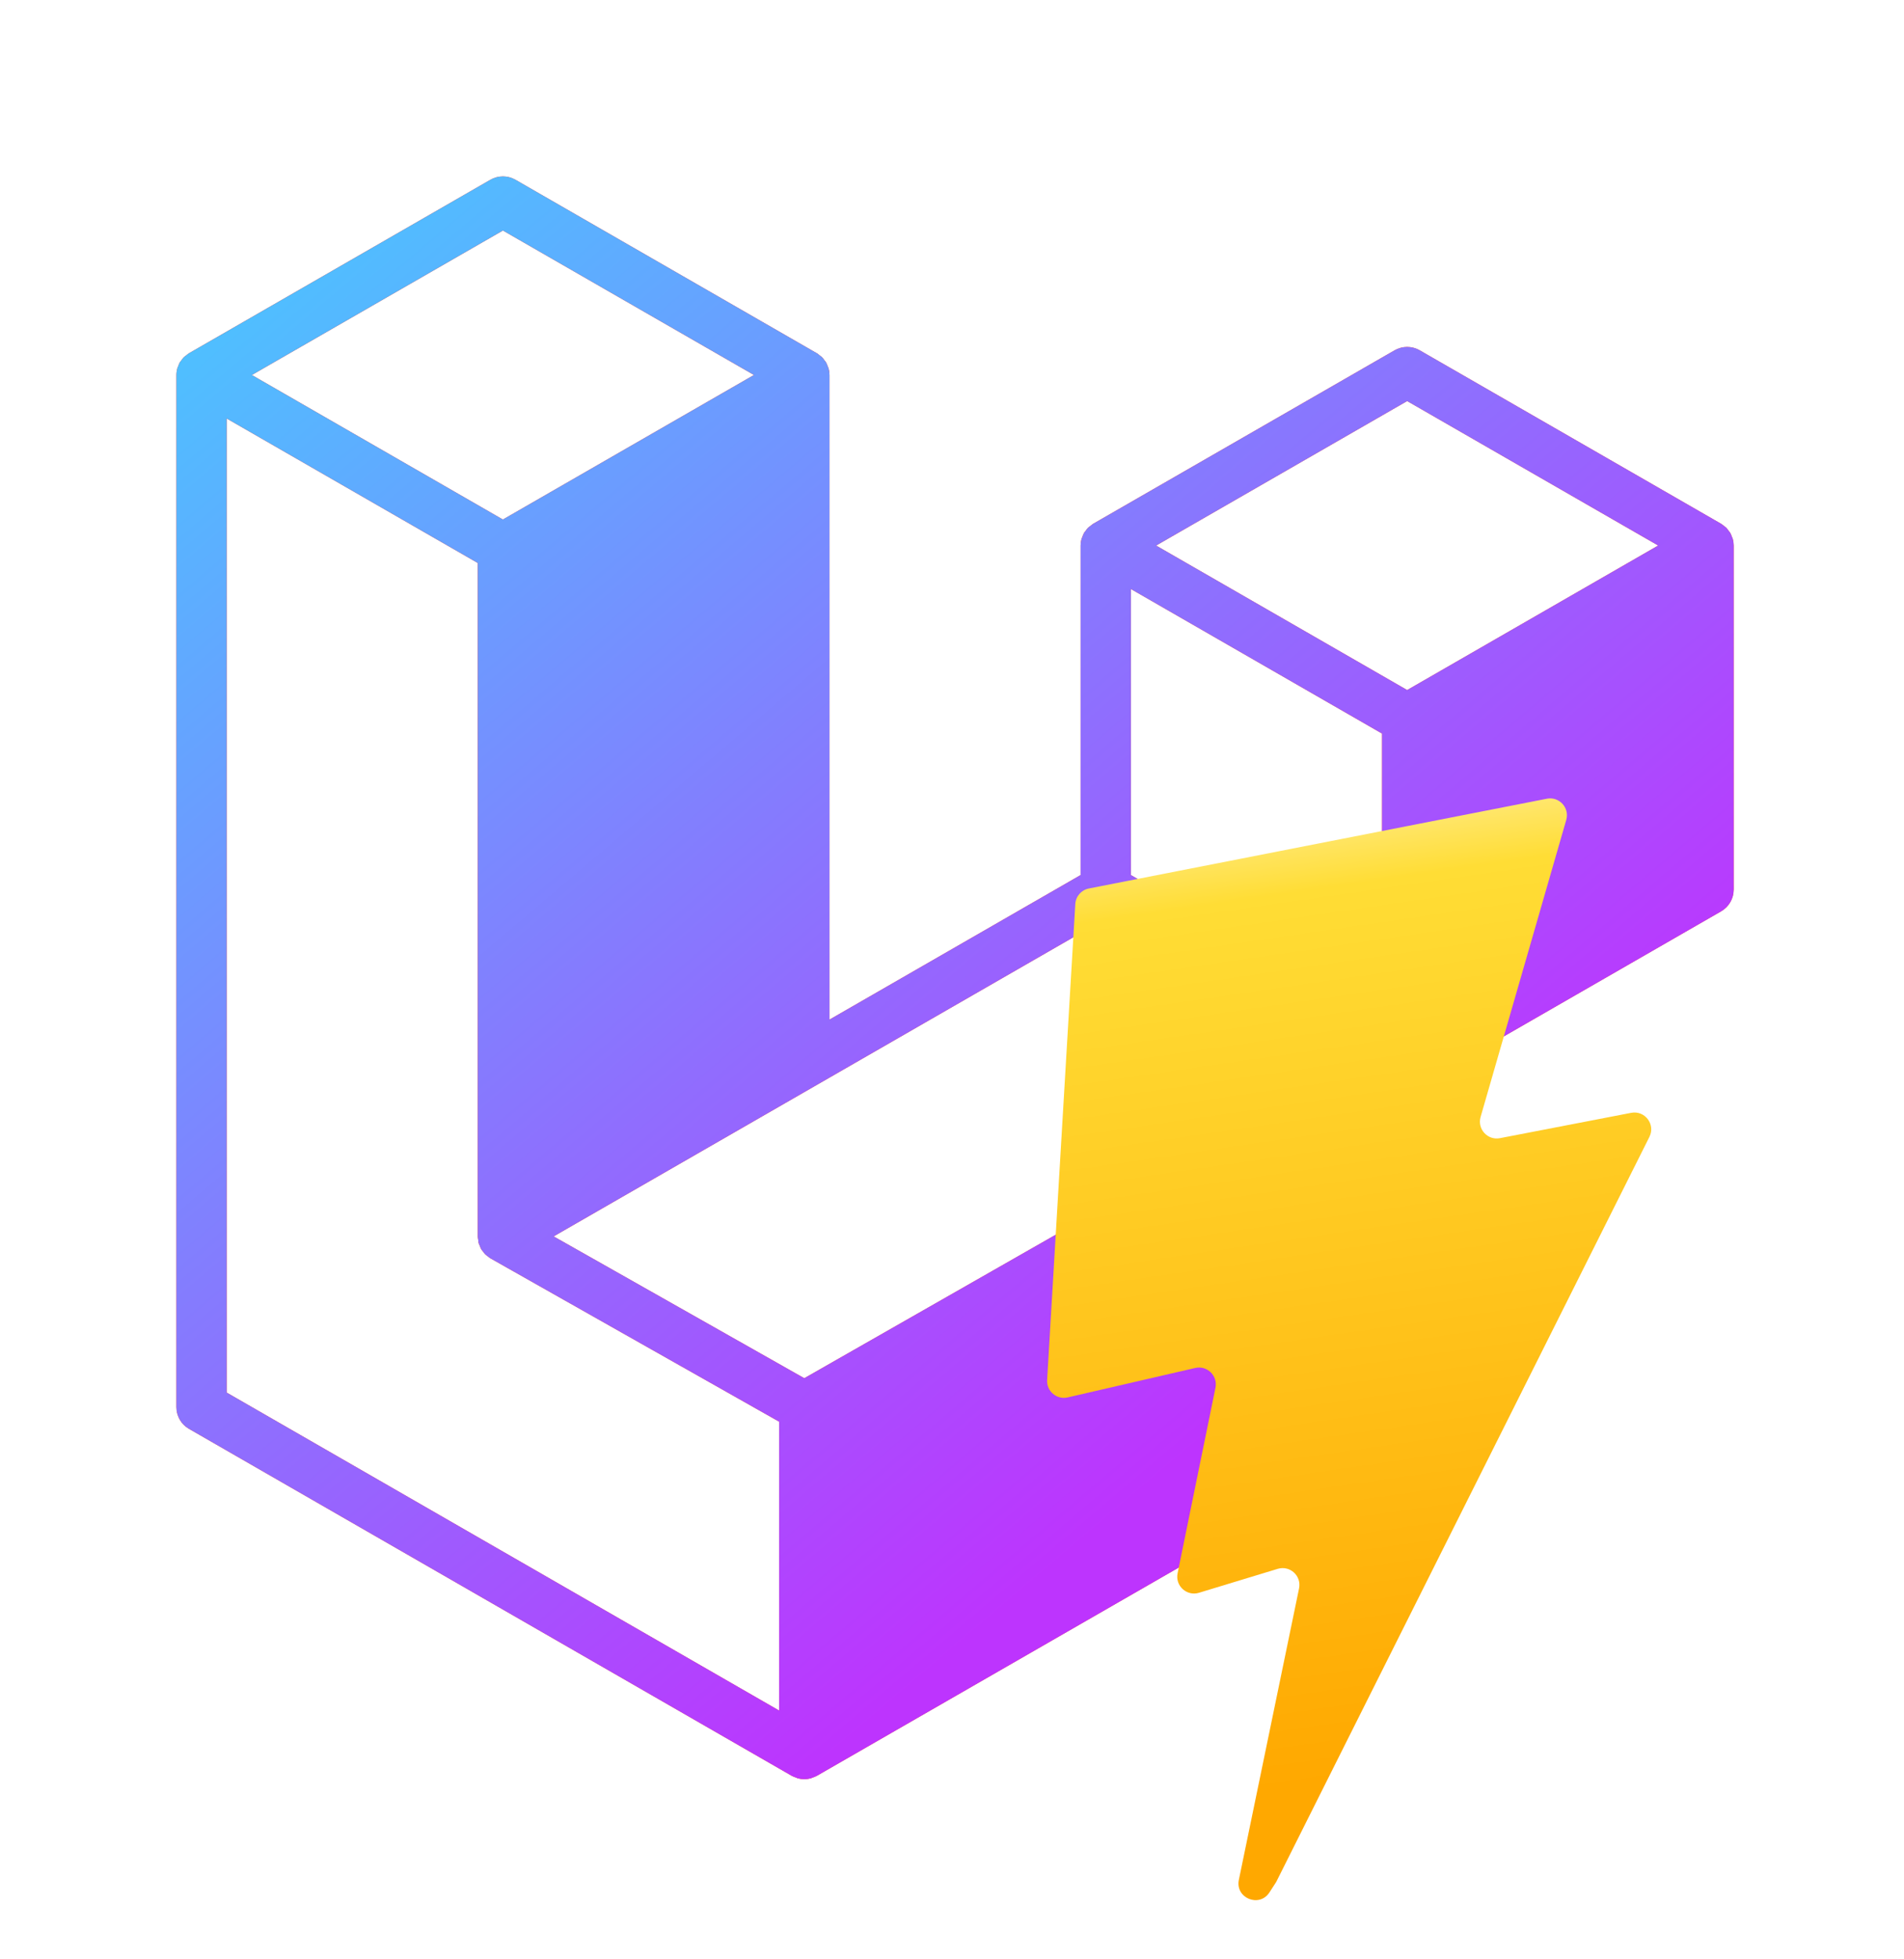<svg width="313" height="322" viewBox="0 0 313 322" fill="none" xmlns="http://www.w3.org/2000/svg">
<path fill-rule="evenodd" clip-rule="evenodd" d="M284.856 88.6C284.951 88.951 284.999 89.314 285 89.677V146.227C285 146.953 284.808 147.666 284.444 148.294C284.081 148.922 283.557 149.443 282.927 149.804L235.449 177.13V231.294C235.449 232.768 234.665 234.128 233.387 234.87L134.279 291.904C134.052 292.033 133.805 292.116 133.557 292.203C133.464 292.234 133.377 292.291 133.279 292.317C132.586 292.499 131.858 292.499 131.165 292.317C131.051 292.286 130.948 292.224 130.84 292.183C130.613 292.1 130.376 292.028 130.16 291.904L31.073 234.87C30.443 234.509 29.92 233.988 29.556 233.36C29.192 232.732 29 232.019 29 231.294V61.645C29 61.274 29.052 60.913 29.144 60.562C29.175 60.444 29.247 60.336 29.289 60.217C29.366 60.001 29.438 59.779 29.552 59.578C29.629 59.444 29.742 59.336 29.835 59.212C29.954 59.047 30.062 58.877 30.201 58.733C30.32 58.614 30.474 58.527 30.609 58.423C30.758 58.3 30.892 58.166 31.062 58.068H31.067L80.614 29.551C81.241 29.19 81.952 29 82.676 29C83.4 29 84.111 29.19 84.738 29.551L134.284 58.068H134.294C134.459 58.171 134.599 58.3 134.748 58.418C134.882 58.521 135.032 58.614 135.15 58.728C135.295 58.877 135.398 59.047 135.521 59.212C135.609 59.336 135.728 59.444 135.8 59.578C135.918 59.784 135.985 60.001 136.068 60.217C136.109 60.336 136.181 60.444 136.212 60.568C136.307 60.919 136.356 61.281 136.357 61.645V167.606L177.643 143.841V89.672C177.643 89.311 177.695 88.945 177.788 88.6C177.824 88.476 177.891 88.368 177.932 88.25C178.015 88.033 178.087 87.811 178.2 87.611C178.277 87.477 178.391 87.368 178.479 87.245C178.602 87.08 178.705 86.91 178.85 86.765C178.968 86.647 179.118 86.559 179.252 86.456C179.407 86.332 179.541 86.198 179.706 86.1H179.711L229.262 57.583C229.889 57.222 230.6 57.032 231.324 57.032C232.048 57.032 232.759 57.222 233.387 57.583L282.933 86.1C283.108 86.204 283.242 86.332 283.397 86.451C283.525 86.554 283.675 86.647 283.794 86.76C283.938 86.91 284.041 87.08 284.165 87.245C284.258 87.368 284.371 87.477 284.443 87.611C284.562 87.811 284.629 88.033 284.711 88.25C284.758 88.368 284.825 88.476 284.856 88.6ZM37.259 68.783V228.907L128.092 281.184V233.695L80.639 206.848L80.624 206.838L80.603 206.828C80.443 206.735 80.309 206.601 80.16 206.487C80.031 206.384 79.881 206.302 79.768 206.188L79.758 206.173C79.624 206.044 79.531 205.884 79.417 205.74C79.314 205.601 79.191 205.482 79.108 205.338L79.103 205.323C79.01 205.168 78.953 204.982 78.886 204.807C78.819 204.653 78.732 204.508 78.69 204.343V204.338C78.639 204.142 78.629 203.936 78.608 203.735C78.587 203.581 78.546 203.426 78.546 203.271V92.548L37.259 68.788V68.783ZM82.681 37.89L41.399 61.645L82.671 85.4L123.947 61.64L82.671 37.89H82.681ZM231.324 65.922L190.048 89.677L231.324 113.432L272.595 89.672L231.324 65.922ZM227.195 120.581L185.903 96.816V143.841L227.195 167.606V120.581ZM132.217 226.552L223.024 174.734L181.778 150.994L91.007 203.235L132.217 226.552Z" fill="#FF2D20"/>
<path fill-rule="evenodd" clip-rule="evenodd" d="M284.856 88.6C284.951 88.951 284.999 89.314 285 89.677V146.227C285 146.953 284.808 147.666 284.444 148.294C284.081 148.922 283.557 149.443 282.927 149.804L235.449 177.13V231.294C235.449 232.768 234.665 234.128 233.387 234.87L134.279 291.904C134.052 292.033 133.805 292.116 133.557 292.203C133.464 292.234 133.377 292.291 133.279 292.317C132.586 292.499 131.858 292.499 131.165 292.317C131.051 292.286 130.948 292.224 130.84 292.183C130.613 292.1 130.376 292.028 130.16 291.904L31.073 234.87C30.443 234.509 29.92 233.988 29.556 233.36C29.192 232.732 29 232.019 29 231.294V61.645C29 61.274 29.052 60.913 29.144 60.562C29.175 60.444 29.247 60.336 29.289 60.217C29.366 60.001 29.438 59.779 29.552 59.578C29.629 59.444 29.742 59.336 29.835 59.212C29.954 59.047 30.062 58.877 30.201 58.733C30.32 58.614 30.474 58.527 30.609 58.423C30.758 58.3 30.892 58.166 31.062 58.068H31.067L80.614 29.551C81.241 29.19 81.952 29 82.676 29C83.4 29 84.111 29.19 84.738 29.551L134.284 58.068H134.294C134.459 58.171 134.599 58.3 134.748 58.418C134.882 58.521 135.032 58.614 135.15 58.728C135.295 58.877 135.398 59.047 135.521 59.212C135.609 59.336 135.728 59.444 135.8 59.578C135.918 59.784 135.985 60.001 136.068 60.217C136.109 60.336 136.181 60.444 136.212 60.568C136.307 60.919 136.356 61.281 136.357 61.645V167.606L177.643 143.841V89.672C177.643 89.311 177.695 88.945 177.788 88.6C177.824 88.476 177.891 88.368 177.932 88.25C178.015 88.033 178.087 87.811 178.2 87.611C178.277 87.477 178.391 87.368 178.479 87.245C178.602 87.08 178.705 86.91 178.85 86.765C178.968 86.647 179.118 86.559 179.252 86.456C179.407 86.332 179.541 86.198 179.706 86.1H179.711L229.262 57.583C229.889 57.222 230.6 57.032 231.324 57.032C232.048 57.032 232.759 57.222 233.387 57.583L282.933 86.1C283.108 86.204 283.242 86.332 283.397 86.451C283.525 86.554 283.675 86.647 283.794 86.76C283.938 86.91 284.041 87.08 284.165 87.245C284.258 87.368 284.371 87.477 284.443 87.611C284.562 87.811 284.629 88.033 284.711 88.25C284.758 88.368 284.825 88.476 284.856 88.6ZM37.259 68.783V228.907L128.092 281.184V233.695L80.639 206.848L80.624 206.838L80.603 206.828C80.443 206.735 80.309 206.601 80.16 206.487C80.031 206.384 79.881 206.302 79.768 206.188L79.758 206.173C79.624 206.044 79.531 205.884 79.417 205.74C79.314 205.601 79.191 205.482 79.108 205.338L79.103 205.323C79.01 205.168 78.953 204.982 78.886 204.807C78.819 204.653 78.732 204.508 78.69 204.343V204.338C78.639 204.142 78.629 203.936 78.608 203.735C78.587 203.581 78.546 203.426 78.546 203.271V92.548L37.259 68.788V68.783ZM82.681 37.89L41.399 61.645L82.671 85.4L123.947 61.64L82.671 37.89H82.681ZM231.324 65.922L190.048 89.677L231.324 113.432L272.595 89.672L231.324 65.922ZM227.195 120.581L185.903 96.816V143.841L227.195 167.606V120.581ZM132.217 226.552L223.024 174.734L181.778 150.994L91.007 203.235L132.217 226.552Z" fill="url(#paint0_linear_304_20)"/>
<path d="M254.29 131.291L178.997 146.048C177.76 146.291 176.843 147.34 176.769 148.599L172.137 226.844C172.028 228.687 173.72 230.117 175.518 229.702L196.481 224.863C198.442 224.411 200.215 226.139 199.812 228.112L193.584 258.618C193.164 260.671 195.092 262.426 197.096 261.817L210.043 257.882C212.051 257.273 213.979 259.033 213.555 261.088L203.657 309.006C203.038 312.003 207.024 313.638 208.686 311.068L209.796 309.352L271.149 186.877C272.177 184.827 270.405 182.488 268.153 182.923L246.576 187.088C244.548 187.48 242.823 185.591 243.395 183.606L257.478 134.771C258.051 132.783 256.32 130.893 254.29 131.291Z" fill="url(#paint1_linear_304_20)"/>
<defs>
<linearGradient id="paint0_linear_304_20" x1="26.88" y1="20.25" x2="205.518" y2="230.338" gradientUnits="userSpaceOnUse">
<stop stop-color="#41D1FF"/>
<stop offset="1" stop-color="#BD34FE"/>
</linearGradient>
<linearGradient id="paint1_linear_304_20" x1="199.927" y1="135.297" x2="222.845" y2="292.474" gradientUnits="userSpaceOnUse">
<stop stop-color="#FFEA83"/>
<stop offset="0.083" stop-color="#FFDD35"/>
<stop offset="1" stop-color="#FFA800"/>
</linearGradient>
</defs>
</svg>
